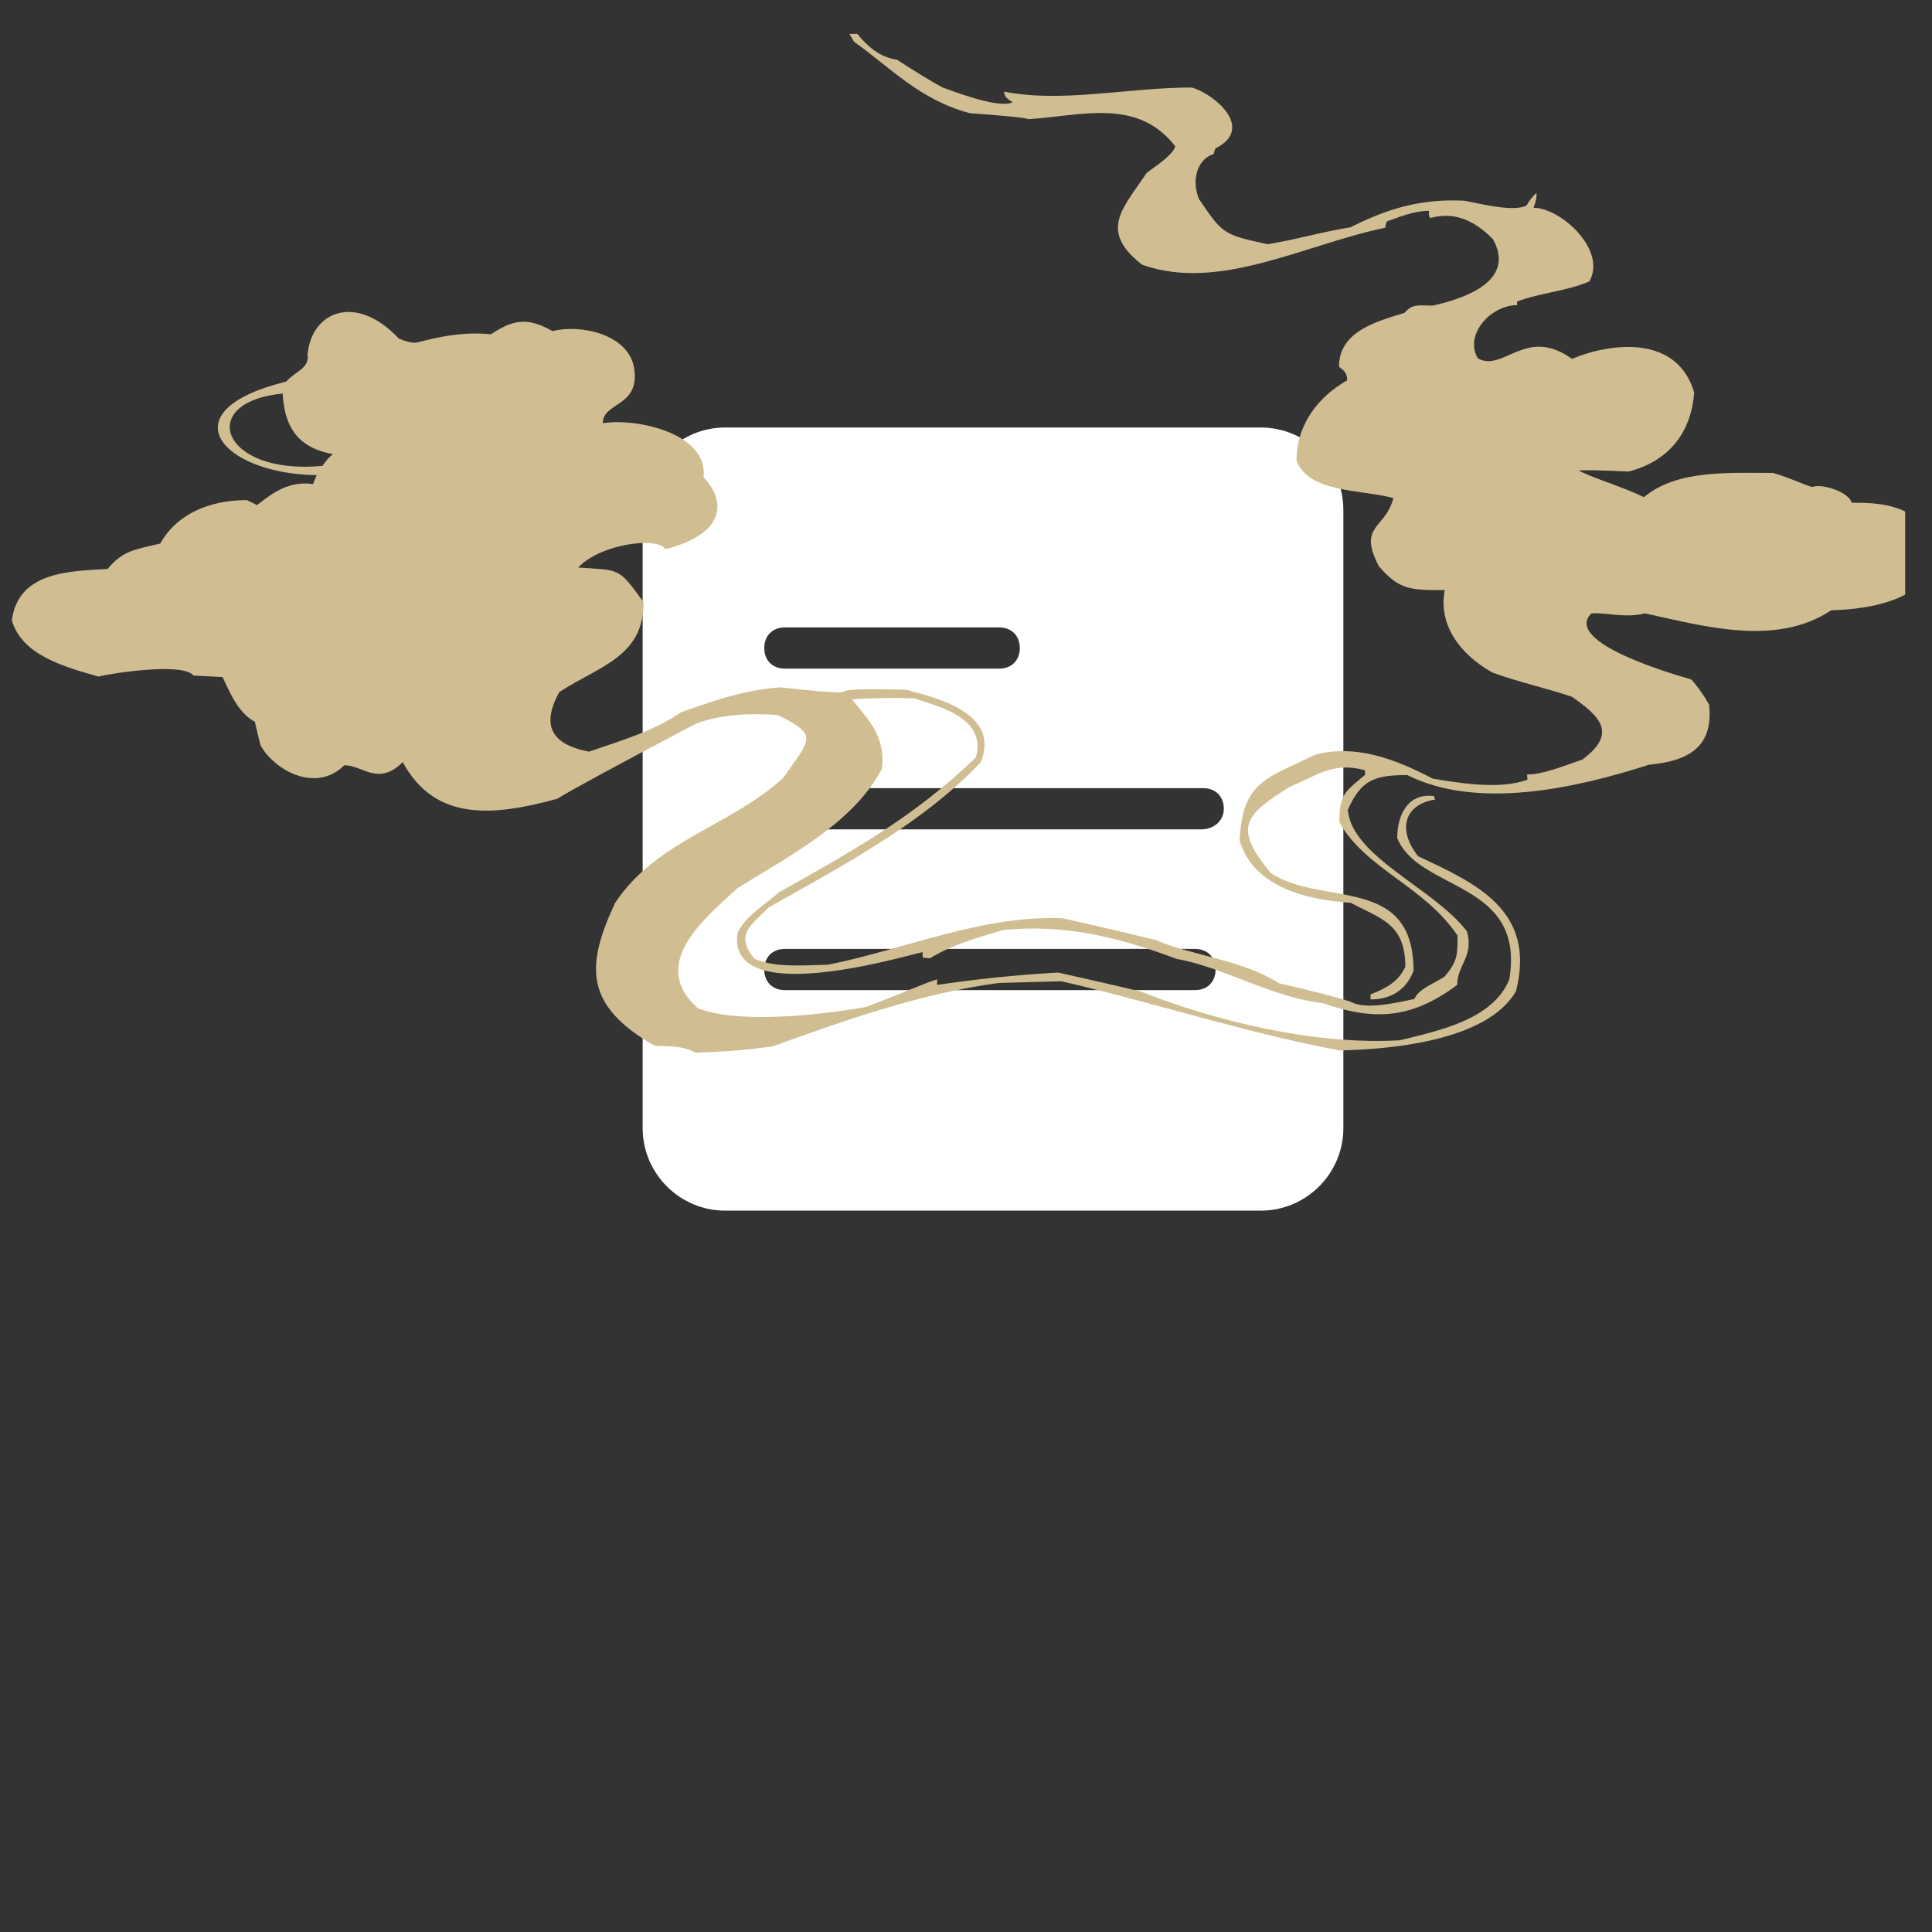 <svg width="50" height="50" viewBox="0 0 50 50" fill="none" xmlns="http://www.w3.org/2000/svg">
<rect x="0" y="0" width="50" height="50" fill="#333333" stroke="none"/>
<g id="Tab 4" clip-path="url(#clip0_62_2223)">
<g id="Frame">
<path id="Vector" d="M32.632 11.064H18.766C17.592 11.064 16.632 12.024 16.632 13.198V29.198C16.632 30.371 17.592 31.331 18.766 31.331H32.632C33.806 31.331 34.766 30.371 34.766 29.198V13.198C34.766 12.024 33.806 11.064 32.632 11.064ZM20.312 16.238H25.859C26.179 16.238 26.392 16.451 26.392 16.771C26.392 17.091 26.179 17.304 25.859 17.304H20.312C19.992 17.304 19.779 17.091 19.779 16.771C19.779 16.451 19.992 16.238 20.312 16.238ZM30.926 25.624H20.312C19.992 25.624 19.779 25.411 19.779 25.091C19.779 24.771 19.992 24.558 20.312 24.558H30.926C31.246 24.558 31.459 24.771 31.459 25.091C31.459 25.411 31.246 25.624 30.926 25.624ZM31.086 21.464H20.312C19.992 21.464 19.779 21.251 19.779 20.931C19.779 20.611 19.992 20.398 20.312 20.398H31.139C31.459 20.398 31.672 20.611 31.672 20.931C31.672 21.251 31.406 21.464 31.086 21.464Z" fill="white"/>
</g>
<path id="Vector_2" d="M17.995 27.238C17.601 27.038 17.238 27.088 16.938 27.063C15.149 26.031 15.138 25.037 15.919 23.366C17.001 21.738 18.884 21.395 20.271 20.131C20.978 19.111 21.203 19.036 20.127 18.504C19.334 18.454 18.657 18.491 18.008 18.729C15.952 19.813 14.756 20.462 14.419 20.674C12.805 21.112 11.268 21.287 10.423 19.724C9.785 20.356 9.391 19.804 8.911 19.804C8.186 20.53 7.11 19.948 6.741 19.286C6.691 19.073 6.636 18.873 6.597 18.679C6.148 18.454 5.91 17.828 5.76 17.522C5.51 17.509 5.26 17.497 5.009 17.484C4.715 17.115 2.714 17.459 2.545 17.509C1.621 17.246 0.557 16.94 0.307 16.051C0.476 14.794 1.789 14.781 2.784 14.725C3.177 14.251 3.483 14.224 4.146 14.068C4.584 13.286 5.447 12.943 6.384 12.943C6.467 12.981 6.553 13.018 6.647 13.073C6.891 12.904 7.397 12.411 8.104 12.53C8.123 12.46 8.16 12.38 8.198 12.297C5.746 12.267 4.303 10.64 7.404 9.877C7.654 9.602 8.011 9.533 7.96 9.176C8.06 8.062 9.205 7.574 10.323 8.763C10.498 8.838 10.636 8.87 10.755 8.87C10.899 8.851 11.793 8.551 12.705 8.651C13.249 8.294 13.624 8.182 14.3 8.57C14.963 8.389 16.275 8.62 16.413 9.54C16.563 10.541 15.601 10.397 15.601 10.954C16.432 10.81 18.339 11.198 18.208 12.355C18.821 12.998 18.746 13.824 17.22 14.212C17.038 13.887 15.556 14.062 14.963 14.687C16.038 14.768 15.994 14.662 16.657 15.588C16.657 16.996 15.52 17.234 14.475 17.909C14.013 18.752 14.238 19.259 15.243 19.453C15.994 19.19 16.894 18.94 17.626 18.433C18.444 18.145 19.251 17.851 20.208 17.788C20.975 17.876 21.5 17.92 21.784 17.92C21.916 17.788 23.078 17.851 23.453 17.851C24.191 18.051 25.899 18.433 25.386 19.722C23.86 21.336 21.759 22.425 19.877 23.495C19.464 23.933 19.001 24.171 19.52 24.809C20.046 25.047 20.752 24.984 21.44 24.965C23.409 24.571 25.397 23.681 27.503 23.764C28.31 23.945 29.117 24.133 29.924 24.332C30.812 24.726 32.149 24.834 33.1 25.447C33.975 25.646 34.59 25.805 34.944 25.921C35.313 26.134 36.07 25.971 36.608 25.852C36.689 25.614 37.115 25.445 37.377 25.283C37.732 24.876 37.721 24.69 37.721 24.213C36.852 22.925 35.363 22.506 34.664 21.286C34.664 20.554 34.794 20.504 35.327 20.054V19.935C34.506 19.71 34.12 20.054 33.394 20.354C32.212 21.099 31.899 21.393 32.887 22.594C34.212 23.47 36.582 22.625 36.582 25.128C36.382 25.64 35.976 25.865 35.469 25.865V25.735C35.832 25.59 36.176 25.435 36.37 25.022C36.37 23.896 35.726 23.777 34.956 23.364C33.713 23.283 32.424 22.913 32.08 21.75C32.161 20.236 32.73 20.162 34.057 19.524C35.075 19.274 36.038 19.605 37.077 20.15C37.709 20.256 38.821 20.45 39.534 20.175C39.522 20.119 39.522 20.081 39.522 20.044C39.935 20.044 40.479 19.819 40.954 19.656C41.878 18.968 41.392 18.53 40.679 18.03C39.959 17.793 39.223 17.629 38.621 17.404C37.753 16.916 37.221 16.146 37.39 15.272C36.508 15.272 36.214 15.272 35.684 14.652C35.127 13.588 35.858 13.695 36.06 12.888C35.197 12.663 33.883 12.757 33.553 11.925C33.553 10.969 34.135 10.256 34.865 9.843C34.865 9.593 34.709 9.555 34.653 9.486C34.653 8.548 35.697 8.304 36.348 8.097C36.561 7.853 36.705 7.909 37.08 7.909C37.873 7.734 39.249 7.283 38.636 6.188C38.11 5.656 37.593 5.481 37.011 5.644C36.977 5.59 36.969 5.528 36.986 5.456C36.561 5.456 36.204 5.631 35.898 5.725C35.873 5.775 35.86 5.825 35.848 5.894C33.779 6.32 31.558 7.564 29.558 6.851C28.421 5.963 29.064 5.393 29.677 4.473C29.865 4.329 30.365 4.01 30.415 3.785C29.427 2.515 27.971 3.003 26.607 3.084C26.57 3.051 26.066 2.999 25.095 2.928C23.8 2.584 23.043 1.747 22.105 1.082C21.942 0.819 21.692 0.394 21.761 0.195C22.011 0.677 22.474 1.445 23.212 1.545C23.762 1.9 24.155 2.139 24.394 2.264C24.551 2.314 25.838 2.833 26.207 2.646C25.994 2.515 26.007 2.477 25.982 2.371C27.508 2.671 29.172 2.265 30.841 2.265C31.385 2.409 32.511 3.31 31.454 3.842C31.435 3.881 31.423 3.936 31.41 3.986C30.984 4.117 30.828 4.662 31.029 5.15C31.636 6.038 31.636 6.07 32.805 6.32C33.492 6.214 34.205 6.001 34.949 5.882C35.9 5.408 36.749 5.139 37.887 5.194C38.161 5.233 39.168 5.513 39.512 5.313C39.566 5.205 39.649 5.098 39.762 4.995C39.775 5.091 39.75 5.218 39.687 5.377C40.388 5.377 41.595 6.466 41.132 7.284C40.532 7.54 39.856 7.578 39.262 7.803V7.897C38.586 7.897 37.887 8.654 38.244 9.274C38.918 9.643 39.487 8.429 40.682 9.287C41.739 8.849 43.42 8.68 43.846 10.163C43.765 11.183 43.208 11.927 42.152 12.203C41.443 12.17 41.01 12.162 40.851 12.178C41.339 12.416 41.925 12.572 42.546 12.866C43.397 12.153 44.734 12.24 45.885 12.24C46.254 12.334 46.809 12.603 46.916 12.603C47.091 12.509 47.829 12.703 47.923 13.01C48.68 13.01 49.568 13.054 50.031 13.98C50.281 15.5 48.411 15.769 47.392 15.794C45.948 16.756 44.042 16.188 42.572 15.874C42.047 16.005 41.553 15.844 41.185 15.874C40.416 16.637 43.435 17.488 43.767 17.582C43.917 17.741 44.071 17.957 44.23 18.232C44.361 19.383 43.623 19.702 42.679 19.79C40.735 20.416 38.222 20.96 36.42 20.059C35.582 20.059 35.225 20.178 34.881 20.96C34.989 22.179 37.108 22.986 37.963 24.1C38.151 24.744 37.713 24.97 37.713 25.489C36.493 26.402 35.518 26.402 34.242 25.965C32.866 25.796 31.691 25.039 30.447 24.815C28.897 24.233 27.521 23.914 25.959 24.069C25.215 24.294 24.658 24.444 24.064 24.801C23.995 24.79 23.945 24.79 23.89 24.79C23.876 24.734 23.876 24.684 23.876 24.64C23.189 24.803 18.806 26.084 19.087 24.14C19.311 23.689 19.786 23.427 20.155 23.095C22.049 22.031 23.663 21.143 25.258 19.599C25.546 18.535 24.207 18.273 23.663 18.072C23.146 18.055 22.608 18.063 22.049 18.097C22.462 18.616 22.937 19.053 22.818 19.91C22.061 21.33 20.367 22.181 19.085 22.988C18.247 23.758 16.765 24.945 18.065 26.096C19.097 26.496 21.147 26.284 22.417 26.058C23.241 25.752 24.037 25.395 24.261 25.345C24.25 25.383 24.25 25.439 24.25 25.489C25.237 25.345 26.325 25.226 27.389 25.17C28.102 25.333 28.814 25.489 29.533 25.664C31.422 26.415 34.016 27.053 36.229 26.922C37.186 26.684 38.636 26.403 39.061 25.345C39.486 22.786 36.717 23.08 36.16 21.686C36.16 21.104 36.429 20.51 37.117 20.604C37.117 20.629 37.128 20.654 37.142 20.692C36.285 20.83 36.191 21.53 36.704 22.162C38.254 22.882 39.749 23.581 39.236 25.646C38.492 26.96 35.91 27.16 34.665 27.185C32.214 26.722 29.781 25.927 27.474 25.396C26.919 25.41 26.381 25.422 25.837 25.441C23.798 25.715 21.847 26.416 19.996 27.079C19.253 27.187 18.634 27.223 17.996 27.242L17.995 27.238ZM8.346 12.055C8.433 11.924 8.533 11.811 8.621 11.755C7.858 11.611 7.37 11.217 7.315 10.185C5.051 10.404 5.733 12.312 8.346 12.056V12.055ZM17.995 27.062C17.806 26.874 17.238 26.918 17.107 26.906C16.3 26.518 15.875 26.093 15.662 25.354C15.662 22.784 17.582 21.988 19.582 20.943C20.232 20.436 20.752 19.998 21.146 19.324C21.146 18.517 20.139 18.373 20.139 18.173C20.47 18.092 20.896 18.104 21.32 18.123C21.332 18.198 21.359 18.279 21.384 18.361C21.428 18.348 21.465 18.33 21.515 18.317C21.534 18.279 21.545 18.242 21.559 18.211C21.997 18.161 22.496 18.93 22.659 19.381C22.659 20.995 19.664 22.359 18.577 23.166C17.733 23.961 16.513 25.355 18.052 26.281C19.028 26.575 20.046 26.469 21.172 26.412C20.647 26.944 18.671 27.038 17.996 27.063L17.995 27.062ZM10.46 18.66C10.74 18.66 11.136 18.729 11.466 18.491C11.822 19.829 13.624 20.436 14.923 19.785C15.524 19.61 15.871 19.527 15.966 19.535C15.648 19.749 14.898 20.093 14.059 20.58C13.404 20.697 13.021 20.782 12.908 20.836C11.677 20.705 10.989 20.492 10.564 19.472C10.526 19.19 10.483 18.928 10.458 18.66H10.46ZM42.103 19.71C42.053 19.893 40.584 20.079 40.397 20.054C40.66 19.985 40.991 19.891 41.298 19.722C41.561 19.71 41.83 19.71 42.105 19.71H42.103ZM10.421 18.646C10.396 18.658 10.366 18.677 10.341 18.69C10.315 18.832 10.299 19.133 10.291 19.591C9.522 19.924 9.547 19.772 9.109 19.392C8.515 19.893 8.221 20.054 7.439 19.785C6.715 19.322 7.059 19.084 6.859 18.596C5.877 17.851 5.733 17.338 6.646 16.651C7.484 16.651 8.265 15.999 7.902 15.087C8.116 15.162 8.315 15.312 8.596 15.55C8.596 15.669 8.327 15.894 8.22 15.988C7.52 17.177 8.327 17.707 9.521 17.945C9.57 18.014 9.626 18.076 9.676 18.158C9.914 18.314 10.17 18.477 10.42 18.646H10.421ZM13.572 19.816C12.779 19.666 11.547 19.272 11.772 18.346C11.835 18.316 11.904 18.302 11.985 18.291C11.954 18.185 11.929 18.091 11.916 18.003C11.941 17.959 11.985 17.922 12.022 17.878C12.222 17.947 12.422 18.028 12.616 18.103C13.797 18.103 14.898 16.633 13.822 15.788C13.597 15.732 13.334 15.682 13.123 15.644C13.123 15.325 13.098 14.962 13.042 14.787C13.305 14.618 13.286 14.462 13.355 14.243C13.974 14.887 15.681 15.019 15.912 14.981C16.719 15.632 16.475 16.251 15.718 16.939C15.26 17.184 14.786 17.464 14.298 17.776C13.954 18.395 13.73 19.127 14.675 19.534C14.656 19.559 14.644 19.603 14.644 19.64C14.275 19.759 13.881 19.784 13.574 19.815L13.572 19.816ZM42.328 19.616C42.741 18.779 42.703 18.585 42.147 17.945C41.96 17.82 41.65 17.666 41.215 17.482C41.202 17.427 41.191 17.377 41.179 17.338C41.404 17.294 41.642 17.258 41.878 17.233C42.255 17.363 44.023 17.826 43.88 18.727C43.523 19.14 42.873 19.615 42.33 19.615L42.328 19.616ZM41.603 19.547C42.279 17.521 39.377 17.626 38.428 17.058C37.801 16.437 37.446 16.051 37.659 15.312C37.79 15.312 37.815 15.256 38.053 15.4C38.014 15.281 37.934 15.206 37.922 15.056C38.516 15.35 38.81 15.481 39.592 15.444C39.592 16.107 39.58 16.201 39.924 16.939H40.018C40.412 17.615 43.007 17.983 42.225 19.297C42.012 19.378 41.806 19.453 41.606 19.547H41.603ZM10.859 18.464C10.235 18.408 9.878 18.101 9.747 17.638C8.646 17.719 8.277 17.506 8.196 16.512C8.352 16.143 8.446 16.093 8.728 15.85C8.822 15.869 8.928 15.88 9.028 15.894C9.047 15.85 9.059 15.825 9.072 15.8C9.735 15.905 10.173 16.063 10.886 15.681C11.124 15.681 11.468 15.988 11.468 16.382C11.03 16.914 10.58 17.327 10.104 16.75H9.948C9.948 17.113 10.342 17.327 10.817 17.269C11.56 16.737 11.904 16.393 11.455 15.717C11.361 15.642 11.267 15.573 11.18 15.504C11.242 15.385 11.324 15.266 11.405 15.16C11.943 15.254 12.261 15.122 12.874 15.041C12.911 15.298 12.793 15.623 12.855 15.929C13.455 15.929 14.131 15.81 14.025 16.818C13.731 17.638 13.187 18.013 12.331 17.788C12.151 17.646 12.018 17.561 11.931 17.532C11.612 18.001 11.406 18.395 10.861 18.464H10.859ZM40.941 17.338C40.015 16.845 39.64 16.343 39.865 15.431C39.972 15.375 40.078 15.325 40.184 15.268C40.209 15.323 40.766 15.6 40.941 15.692C40.822 16.405 40.766 16.436 41.484 16.974C41.484 17.137 41.06 17.306 40.941 17.337V17.338ZM2.451 17.294C2.397 17.252 2.176 17.187 1.789 17.1C0.676 16.474 -3.29018e-05 15.986 1.17 15.16C1.633 15.005 2.04 14.816 2.639 15.03C2.809 15.761 2.997 16.18 3.884 16.474C4.785 16.607 5.252 16.691 5.285 16.724C5.719 16.698 6.015 16.698 6.173 16.724C6.054 16.899 5.935 17.068 5.815 17.256C5.566 17.231 5.178 17.137 5.072 17.1C4.203 17.162 3.327 17.231 2.453 17.294H2.451ZM5.189 16.462C3.933 16.13 2.888 16.274 2.982 14.83C3.282 14.447 3.526 14.411 4.039 14.317C4.133 14.38 4.144 14.411 4.252 14.661C5.009 15.254 5.721 15.667 6.396 14.661C6.396 13.892 5.189 13.917 5.232 14.305C5.564 14.305 5.814 14.211 6.133 14.461C6.133 14.979 5.614 15.018 5.232 15.018C3.282 14.236 5.032 13.204 6.289 13.204C6.37 13.229 6.452 13.273 6.527 13.31C6.527 14.261 6.596 14.699 7.614 15.162C7.877 15.694 7.676 16.107 7.151 16.343C6.408 16.343 5.851 16.449 5.188 16.462H5.189ZM44.649 16.105C43.999 16.011 43.379 15.85 42.873 15.706V15.586C43.867 14.486 43.205 13.641 41.972 13.96C41.892 13.985 41.828 14.023 41.759 14.065C41.746 14.102 41.746 14.153 41.746 14.209C42.159 14.209 42.703 13.841 43.166 14.422C43.166 15.348 42.434 15.823 41.509 15.681C40.977 15.456 40.29 15.162 40.028 14.818C40.028 14.236 40.478 14.261 40.741 13.917C40.647 13.81 40.56 13.723 40.478 13.629C40.584 13.097 41.235 12.822 41.759 12.803C42.278 12.991 42.516 13.135 42.622 13.147C43.097 12.384 44.566 12.49 45.385 12.421C46.436 12.471 47.429 12.884 46.843 14.184C46.167 14.566 45.431 14.684 45.098 14.009C45.098 13.56 45.085 13.56 45.492 13.416C45.511 13.36 45.523 13.322 45.536 13.285C44.849 13.285 44.862 13.498 44.898 14.13C45.431 15.1 46.593 14.793 47.231 13.986C47.264 13.577 47.269 13.286 47.244 13.11C47.148 12.944 47.105 12.833 47.113 12.778C48.026 13.016 48.013 13.597 47.895 14.555C47.163 16.182 46.306 16.013 44.65 16.107L44.649 16.105ZM8.279 14.874C5.996 14.861 6.315 12.315 8.329 12.803C8.315 12.334 8.548 11.339 10.098 12.04C10.973 11.627 11.205 12.265 11.017 12.572C12.342 12.985 11.447 13.698 10.823 13.492C10.773 13.974 10.316 14.23 9.929 14.262C9.016 14.331 8.598 13.148 9.76 13.029C9.747 12.992 9.735 12.966 9.722 12.941C8.54 12.647 8.421 14.486 9.916 14.486C10.521 14.43 10.735 14.186 10.934 13.773C11.972 13.773 12.347 12.822 11.341 12.403C12.817 11.752 14.049 13.298 12.992 14.186C13.192 14.793 11.841 15.237 11.503 14.686H11.372C11.372 15.406 9.59 16.431 8.277 14.874H8.279ZM47.538 15.611C48.157 14.885 48.251 14.067 48.088 13.191C49.094 13.191 50.445 13.773 49.471 15.005C48.858 15.429 48.17 15.548 47.538 15.611ZM38.86 15.268C37.947 14.935 37.909 14.636 37.872 13.892C38.466 12.86 39.273 13.06 40.36 13.085C40.372 13.123 40.385 13.166 40.397 13.216C40.253 13.441 40.135 13.56 40.36 13.904C40.172 14.223 39.853 14.342 39.778 14.83C39.836 14.955 39.865 15.049 39.865 15.112C39.696 15.281 39.021 15.268 38.858 15.268H38.86ZM36.665 15.085C35.659 14.686 35.434 14.034 36.041 13.239C36.665 12.87 36.348 12.976 37.059 13.284C37.046 13.203 37.046 13.134 37.046 13.07C37.196 13.07 37.361 13.095 37.54 13.145C38.397 11.9 39.791 11.981 41.166 12.607C41.166 12.726 40.86 12.87 40.741 12.94C39.327 12.715 36.983 12.859 37.801 14.91C37.364 14.991 36.983 15.074 36.664 15.085H36.665ZM14.531 14.647C14.306 14.484 13.743 14.348 13.699 14.24C15.407 13.545 15.906 12.333 14.75 11.374C15.121 11.249 15.369 11.182 15.493 11.175C16.237 11.138 17.876 10.994 17.981 12.525C18.606 12.788 18.076 13.945 17.175 13.945C16.687 13.457 14.899 14.214 14.529 14.646L14.531 14.647ZM13.568 14.09C13.874 12.707 13.093 11.757 11.255 12.169C11.224 12.031 11.193 12.056 11.111 11.851C11.149 11.776 11.704 11.507 11.774 11.388C12.131 11.482 12.619 11.568 13.005 11.307C13.443 11.388 13.906 11.57 14.462 11.532C16.068 12.302 14.7 13.841 13.568 14.09ZM36.014 10.012C35.845 10.406 35.726 10.569 35.764 11.12C36.308 11.783 36.996 12.446 38.053 12.221V12.233C37.803 12.446 37.552 12.752 37.302 12.845C36.176 12.607 34.825 12.646 33.907 12.127C33.382 11.226 34.389 10.225 35.208 9.981C35.624 9.972 35.893 9.983 36.014 10.012ZM38.053 12.233V12.221C38.053 12.158 38.065 12.09 38.084 12.021C37.934 12.008 37.721 12.102 37.377 12.102C35.932 11.414 35.682 11.082 36.426 9.85C36.601 9.684 36.772 9.552 36.939 9.456C37.327 9.456 38.12 9.351 38.239 9.944C38.276 9.956 38.32 9.983 38.358 10.014C38.858 9.576 39.271 8.949 40.122 9.188C40.585 9.47 40.797 9.67 40.929 10.357C40.516 10.807 40.109 11.095 39.521 10.87C39.283 10.632 39.058 10.288 38.846 10.419C39.378 11.483 41.022 11.376 41.154 10.087C41.023 9.743 41.01 9.668 41.035 9.386H41.11V9.305C41.365 9.217 42.529 9.08 42.753 9.305C43.31 9.399 43.642 9.787 43.642 10.462C43.048 12.114 42.185 11.931 40.61 11.945C40.585 11.983 40.56 12.02 40.541 12.075C39.472 11.876 39.059 11.9 38.053 12.231V12.233ZM9.016 11.245C7.866 12.039 6.859 10.025 8.235 9.481C7.841 8.6 9.335 7.392 10.091 9.057C10.198 9.038 10.592 9.026 10.915 9.138C11.891 9.47 10.984 10.901 10.183 9.789C10.127 9.758 10.089 9.745 10.053 9.733C9.995 10.046 10.308 10.402 10.702 10.409C12.153 10.415 11.396 8.976 11.227 8.995C13.909 7.963 13.797 12.255 11.746 11.06C10.895 12.042 9.521 11.961 9.013 11.248L9.016 11.245ZM13.668 11.245C13.481 11.191 13.356 11.137 13.293 11.082C13.743 10.1 13.549 9.693 12.911 8.974V8.794C13.374 8.287 13.837 8.544 14.393 8.888C15.612 8.256 17.205 9.902 15.518 10.407C15.211 11.202 14.329 11.176 13.666 11.245H13.668ZM36.072 9.918C35.659 9.774 34.808 9.649 34.89 9.23C35.09 9.005 35.459 8.448 35.86 8.542C35.66 8.961 35.472 9.349 36.098 9.731C36.115 9.811 36.106 9.873 36.073 9.919L36.072 9.918ZM36.266 9.611C35.503 9.098 36.085 8.447 36.69 8.21C36.915 8.154 37.14 8.116 37.378 8.072C37.271 8.498 36.796 8.554 36.865 9.186C36.665 9.324 36.465 9.468 36.264 9.611H36.266ZM37.86 9.304C37.768 9.254 37.524 9.197 37.128 9.135C36.973 8.34 37.803 8.034 38.441 7.865C38.466 7.877 38.491 7.902 38.517 7.928C38.204 8.366 37.793 8.672 37.948 9.254C37.91 9.267 37.885 9.279 37.86 9.304ZM38.585 7.621C38.585 7.427 38.835 7.214 38.967 7.07C39.023 6.219 38.798 6.032 38.254 5.625C38.242 5.581 38.229 5.556 38.229 5.531C38.548 5.519 38.88 5.556 39.311 5.769V5.863C39.935 5.926 40.243 6.495 40.11 7.227C39.96 7.252 39.816 7.277 39.686 7.308C39.511 7.571 38.81 7.608 38.585 7.621ZM40.517 7.252C40.467 7.214 40.412 7.189 40.373 7.158C40.373 6.513 40.243 6.232 39.935 5.85C39.785 5.763 39.702 5.696 39.686 5.65C40.229 5.65 41.749 6.908 40.517 7.252ZM31.17 6.895C29.62 6.62 29.582 4.618 30.84 4.205C30.563 5.118 30.851 5.2 31.395 6.044C31.464 6.1 31.539 6.169 31.62 6.232C32.033 6.407 32.427 6.495 32.427 6.539C31.952 6.706 31.533 6.825 31.17 6.896V6.895ZM30.044 6.826C28.707 6.244 29.038 5.65 29.756 4.749C29.994 4.536 30.149 4.422 30.219 4.405C29.512 5.45 29.582 5.7 30.314 6.826H30.044ZM30.776 3.81C29.795 2.746 29.464 2.84 28.194 2.759C28.062 2.89 26.869 2.865 26.619 2.853C26.607 2.828 26.588 2.803 26.588 2.79C27.212 2.64 28.032 2.665 28.751 2.64C29.833 2.496 30.909 2.046 31.646 3.159C31.572 3.609 31.147 3.691 30.778 3.81H30.776Z" fill="#D0BE92"/>
</g>
<defs>
<clipPath id="clip0_62_2223">
<rect width="49" height="49" fill="white" transform="translate(0.306 0.878)"/>
</clipPath>
</defs>
</svg>
